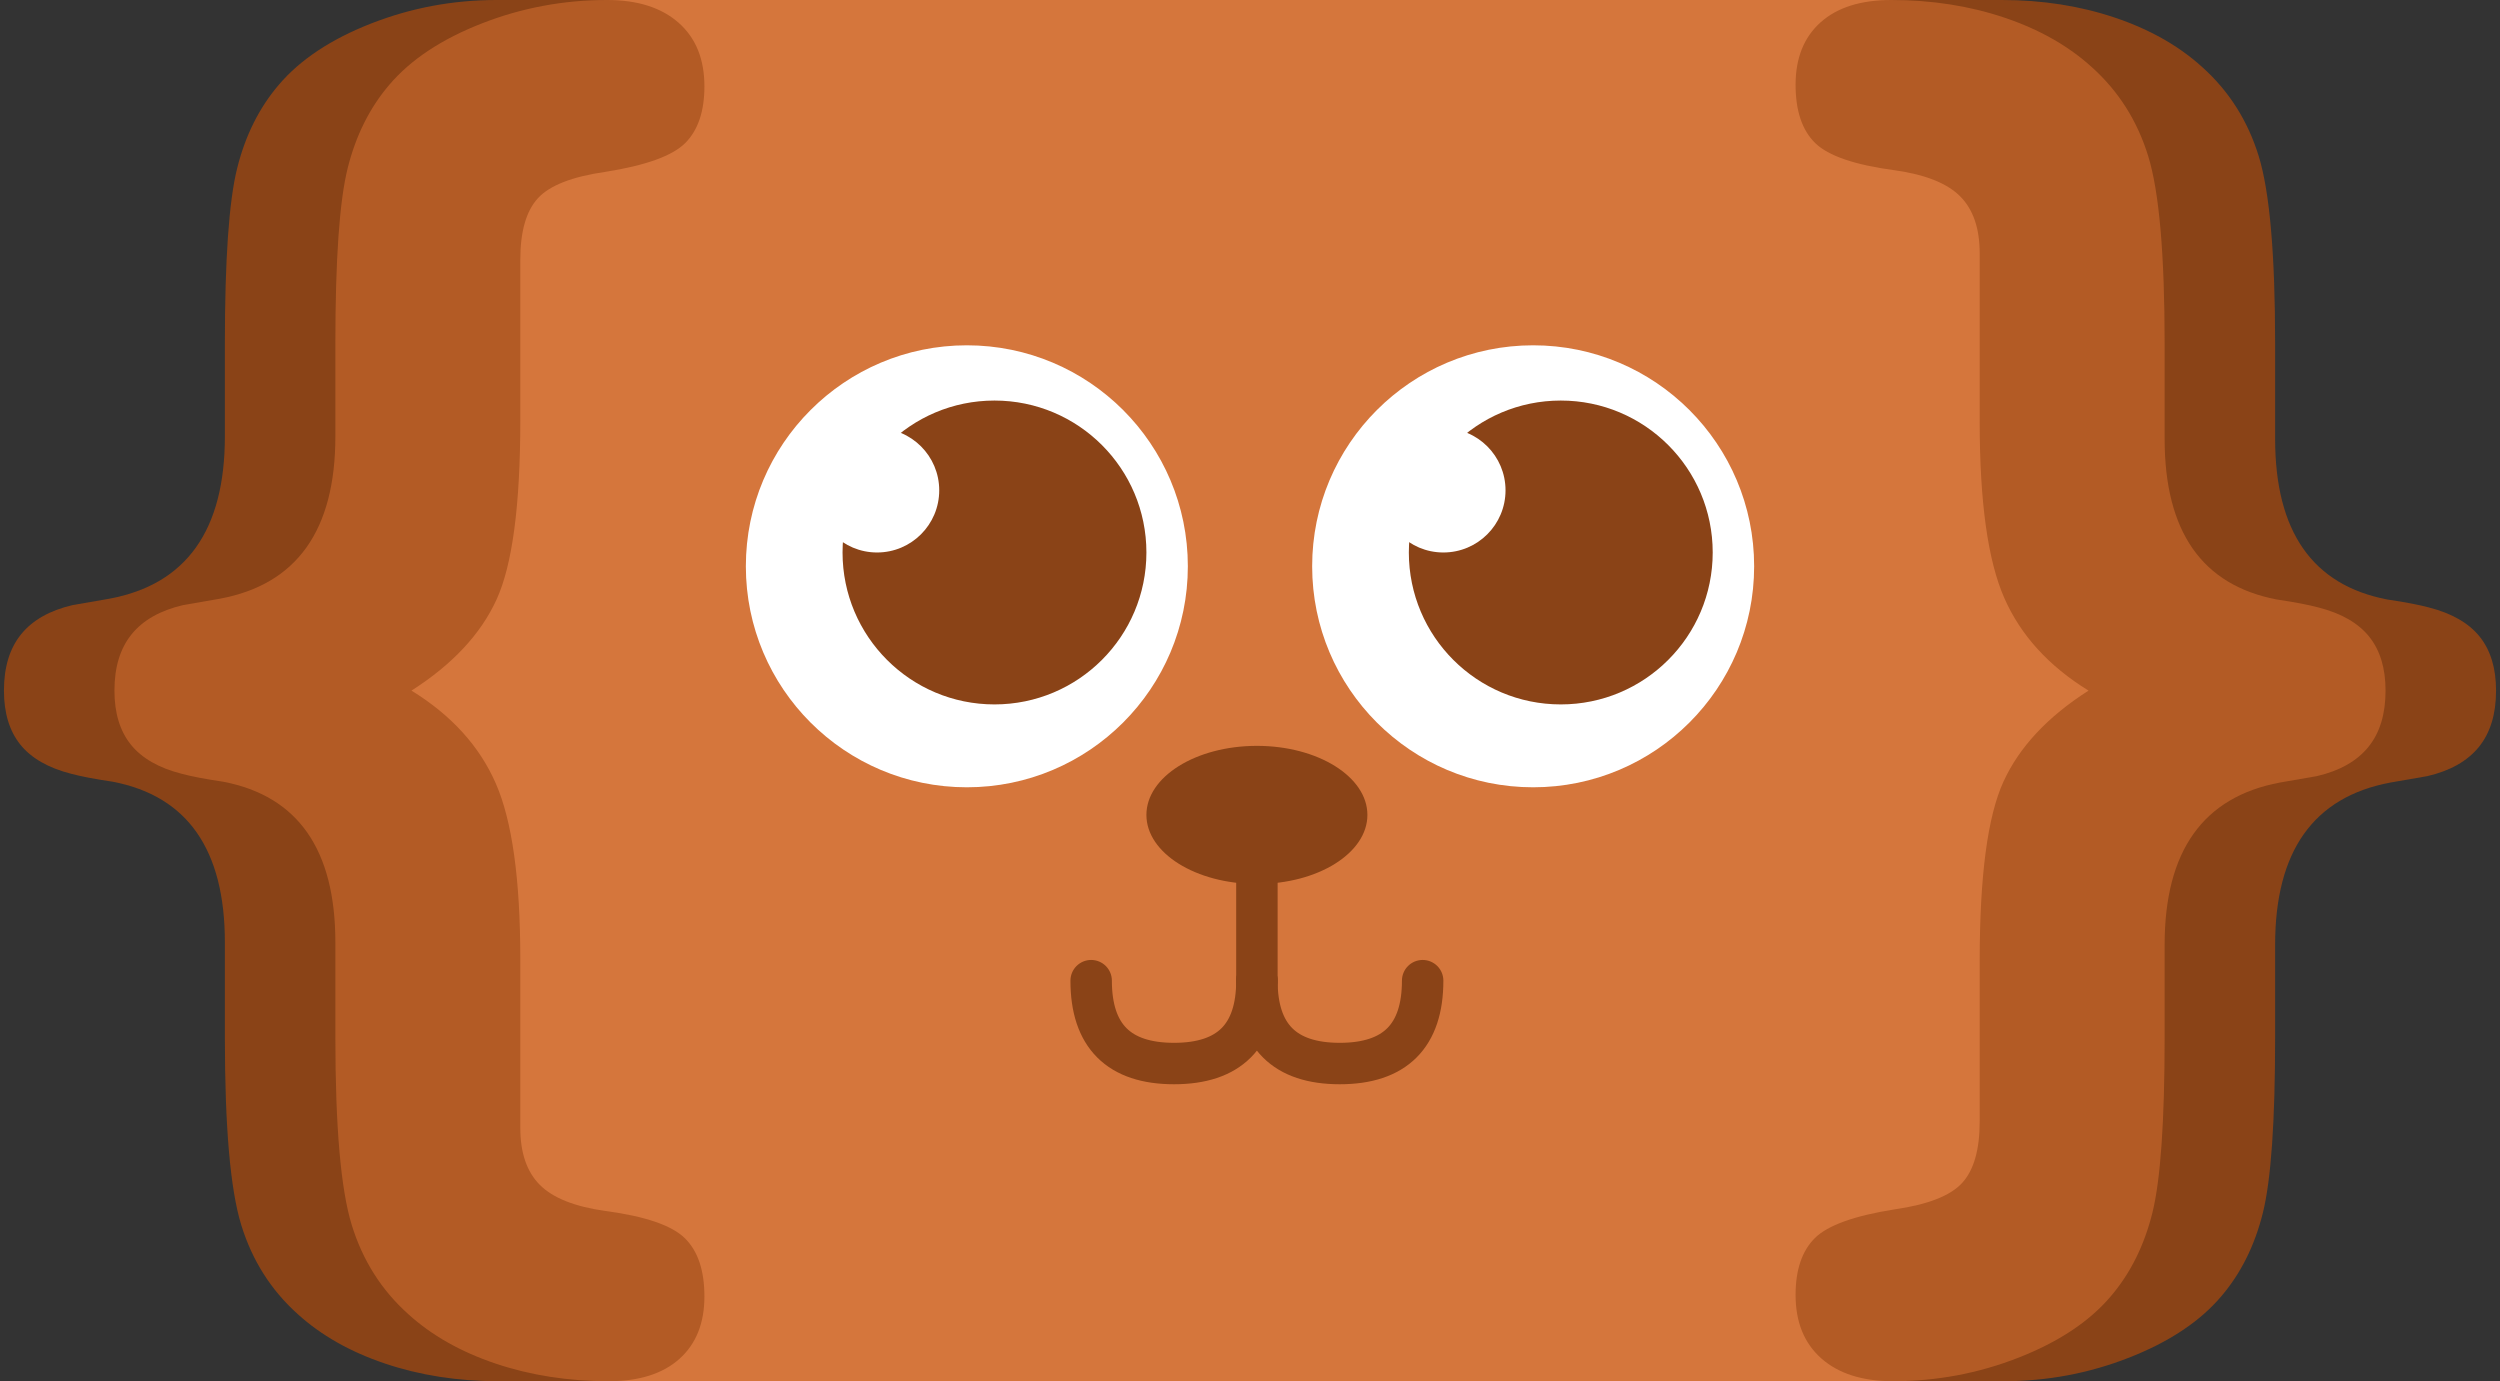 <?xml version="1.0" encoding="UTF-8"?>
<svg width="181px" height="100px" viewBox="0 0 181 100" version="1.1" xmlns="http://www.w3.org/2000/svg" xmlns:xlink="http://www.w3.org/1999/xlink">
    <rect x="0" y="0" width="181" height="100" fill="#333333" stroke="none"/>
    <!-- Generator: Sketch 52.3 (67297) - http://www.bohemiancoding.com/sketch -->
    <title>cutejs-logo</title>
    <desc>Created with Sketch.</desc>
    <g id="cutejs-logo" stroke="none" stroke-width="1" fill="none" fill-rule="evenodd">
        <g id="icon">
            <rect id="Rectangle" fill="#D5763C" fill-rule="nonzero" x="30" y="0" width="120" height="100" rx="8"></rect>
            <g id="Group" transform="translate(127, 0)">
                <rect id="Rectangle" fill="#D5763C" fill-rule="nonzero" x="0" y="33" width="33" height="36"></rect>
                <rect id="Rectangle" fill="#8A4317" fill-rule="nonzero" x="10" y="0" width="8" height="3"></rect>
                <rect id="Rectangle" fill="#8A4317" fill-rule="nonzero" x="11" y="97" width="8" height="3"></rect>
                <path d="M32.209,50 C29.326,48.225 27.292,45.988 26.107,43.287 C24.922,40.586 24.33,36.343 24.33,30.556 L24.33,18.345 C24.33,16.532 23.856,15.152 22.908,14.207 C21.96,13.262 20.38,12.635 18.168,12.326 C15.285,11.941 13.37,11.285 12.422,10.359 C11.474,9.433 11,8.025 11,6.134 C11,4.205 11.602,2.701 12.807,1.62 C14.012,0.54 15.72,0 17.931,0 C20.854,0 23.579,0.424 26.107,1.273 C28.635,2.122 30.748,3.318 32.446,4.861 C34.381,6.597 35.744,8.748 36.534,11.314 C37.324,13.879 37.719,18.403 37.719,24.884 L37.719,31.771 C37.719,38.484 40.424,42.361 45.835,43.403 C47.138,43.596 48.145,43.789 48.856,43.981 C50.515,44.406 51.74,45.11 52.529,46.094 C53.319,47.078 53.714,48.38 53.714,50 C53.714,51.698 53.3,53.057 52.47,54.08 C51.641,55.102 50.397,55.806 48.738,56.192 C48.106,56.308 47.217,56.462 46.072,56.655 C40.503,57.697 37.719,61.613 37.719,68.403 L37.719,75.116 C37.719,81.211 37.422,85.446 36.83,87.818 C36.238,90.191 35.23,92.207 33.809,93.866 C32.268,95.679 30.047,97.155 27.144,98.293 C24.241,99.431 21.21,100 18.05,100 C15.838,100 14.11,99.45 12.866,98.351 C11.622,97.251 11,95.718 11,93.75 C11,91.937 11.464,90.567 12.392,89.641 C13.32,88.715 15.246,88.021 18.168,87.558 C20.578,87.211 22.207,86.574 23.056,85.648 C23.905,84.722 24.33,83.237 24.33,81.192 L24.33,69.56 C24.33,63.426 24.902,59.105 26.048,56.597 C27.193,54.089 29.247,51.89 32.209,50 Z" id="}" fill="#8A4317"></path>
                <path d="M24.209,50 C21.326,48.225 19.292,45.988 18.107,43.287 C16.922,40.586 16.33,36.343 16.33,30.556 L16.33,18.345 C16.33,16.532 15.856,15.152 14.908,14.207 C13.96,13.262 12.38,12.635 10.168,12.326 C7.285,11.941 5.37,11.285 4.422,10.359 C3.474,9.433 3,8.025 3,6.134 C3,4.205 3.602,2.701 4.807,1.62 C6.012,0.54 7.72,0 9.931,0 C12.854,0 15.579,0.424 18.107,1.273 C20.635,2.122 22.748,3.318 24.446,4.861 C26.381,6.597 27.744,8.748 28.534,11.314 C29.324,13.879 29.719,18.403 29.719,24.884 L29.719,31.771 C29.719,38.484 32.424,42.361 37.835,43.403 C39.138,43.596 40.145,43.789 40.856,43.981 C42.515,44.406 43.74,45.11 44.529,46.094 C45.319,47.078 45.714,48.38 45.714,50 C45.714,51.698 45.3,53.057 44.47,54.08 C43.641,55.102 42.397,55.806 40.738,56.192 C40.106,56.308 39.217,56.462 38.072,56.655 C32.503,57.697 29.719,61.613 29.719,68.403 L29.719,75.116 C29.719,81.211 29.422,85.446 28.83,87.818 C28.238,90.191 27.23,92.207 25.809,93.866 C24.268,95.679 22.047,97.155 19.144,98.293 C16.241,99.431 13.21,100 10.05,100 C7.838,100 6.11,99.45 4.866,98.351 C3.622,97.251 3,95.718 3,93.75 C3,91.937 3.464,90.567 4.392,89.641 C5.32,88.715 7.246,88.021 10.168,87.558 C12.578,87.211 14.207,86.574 15.056,85.648 C15.905,84.722 16.33,83.237 16.33,81.192 L16.33,69.56 C16.33,63.426 16.902,59.105 18.048,56.597 C19.193,54.089 21.247,51.89 24.209,50 Z" id="}" fill="#B35B25"></path>
            </g>
            <g id="Group" transform="translate(27, 50) rotate(-180) translate(-27, -50) ">
                <rect id="Rectangle" fill="#D5763C" fill-rule="nonzero" x="0" y="33" width="33" height="36"></rect>
                <path d="M32.209,50 C29.326,48.225 27.292,45.988 26.107,43.287 C24.922,40.586 24.33,36.343 24.33,30.556 L24.33,18.345 C24.33,16.532 23.856,15.152 22.908,14.207 C21.96,13.262 20.38,12.635 18.168,12.326 C15.285,11.941 13.37,11.285 12.422,10.359 C11.474,9.433 11,8.025 11,6.134 C11,4.205 11.602,2.701 12.807,1.62 C14.012,0.54 15.72,9.09494702e-13 17.931,9.09494702e-13 C20.854,9.09494702e-13 23.579,0.424 26.107,1.273 C28.635,2.122 30.748,3.318 32.446,4.861 C34.381,6.597 35.744,8.748 36.534,11.314 C37.324,13.879 37.719,18.403 37.719,24.884 L37.719,31.771 C37.719,38.484 40.424,42.361 45.835,43.403 C47.138,43.596 48.145,43.789 48.856,43.981 C50.515,44.406 51.74,45.11 52.529,46.094 C53.319,47.078 53.714,48.38 53.714,50 C53.714,51.698 53.3,53.057 52.47,54.08 C51.641,55.102 50.397,55.806 48.738,56.192 C48.106,56.308 47.217,56.462 46.072,56.655 C40.503,57.697 37.719,61.613 37.719,68.403 L37.719,75.116 C37.719,81.211 37.422,85.446 36.83,87.818 C36.238,90.191 35.23,92.207 33.809,93.866 C32.268,95.679 30.047,97.155 27.144,98.293 C24.241,99.431 21.21,100 18.05,100 C15.838,100 14.11,99.45 12.866,98.351 C11.622,97.251 11,95.718 11,93.75 C11,91.937 11.464,90.567 12.392,89.641 C13.32,88.715 15.246,88.021 18.168,87.558 C20.578,87.211 22.207,86.574 23.056,85.648 C23.905,84.722 24.33,83.237 24.33,81.192 L24.33,69.56 C24.33,63.426 24.902,59.105 26.048,56.597 C27.193,54.089 29.247,51.89 32.209,50 Z" id="}" fill="#8A4317"></path>
                <rect id="Rectangle" fill="#8A4317" fill-rule="nonzero" x="10" y="4.5533679e-13" width="8" height="3"></rect>
                <rect id="Rectangle" fill="#8A4317" fill-rule="nonzero" x="10" y="97" width="8" height="3"></rect>
                <path d="M24.209,50 C21.326,48.225 19.292,45.988 18.107,43.287 C16.922,40.586 16.33,36.343 16.33,30.556 L16.33,18.345 C16.33,16.532 15.856,15.152 14.908,14.207 C13.96,13.262 12.38,12.635 10.168,12.326 C7.285,11.941 5.37,11.285 4.422,10.359 C3.474,9.433 3,8.025 3,6.134 C3,4.205 3.602,2.701 4.807,1.62 C6.012,0.54 7.72,9.09494702e-13 9.931,9.09494702e-13 C12.854,9.09494702e-13 15.579,0.424 18.107,1.273 C20.635,2.122 22.748,3.318 24.446,4.861 C26.381,6.597 27.744,8.748 28.534,11.314 C29.324,13.879 29.719,18.403 29.719,24.884 L29.719,31.771 C29.719,38.484 32.424,42.361 37.835,43.403 C39.138,43.596 40.145,43.789 40.856,43.981 C42.515,44.406 43.74,45.11 44.529,46.094 C45.319,47.078 45.714,48.38 45.714,50 C45.714,51.698 45.3,53.057 44.47,54.08 C43.641,55.102 42.397,55.806 40.738,56.192 C40.106,56.308 39.217,56.462 38.072,56.655 C32.503,57.697 29.719,61.613 29.719,68.403 L29.719,75.116 C29.719,81.211 29.422,85.446 28.83,87.818 C28.238,90.191 27.23,92.207 25.809,93.866 C24.268,95.679 22.047,97.155 19.144,98.293 C16.241,99.431 13.21,100 10.05,100 C7.838,100 6.11,99.45 4.866,98.351 C3.622,97.251 3,95.718 3,93.75 C3,91.937 3.464,90.567 4.392,89.641 C5.32,88.715 7.246,88.021 10.168,87.558 C12.578,87.211 14.207,86.574 15.056,85.648 C15.905,84.722 16.33,83.237 16.33,81.192 L16.33,69.56 C16.33,63.426 16.902,59.105 18.048,56.597 C19.193,54.089 21.247,51.89 24.209,50 Z" id="}" fill="#B35B25"></path>
            </g>
            <g id="face" transform="translate(54, 25)" fill-rule="nonzero">
                <g id="Group-2">
                    <circle id="Oval" fill="#FFFFFF" cx="16" cy="16" r="16"></circle>
                    <circle id="Oval" fill="#8A4317" cx="18" cy="15" r="11"></circle>
                    <circle id="Oval" fill="#FFFFFF" cx="9.5" cy="10.5" r="4.5"></circle>
                </g>
                <g id="Group-2-Copy" transform="translate(41, 0)">
                    <circle id="Oval" fill="#FFFFFF" cx="16" cy="16" r="16"></circle>
                    <circle id="Oval" fill="#8A4317" cx="18" cy="15" r="11"></circle>
                    <circle id="Oval" fill="#FFFFFF" cx="9.5" cy="10.5" r="4.5"></circle>
                </g>
                <g id="mouth" transform="translate(25, 29)">
                    <path d="M12,17 C12,21 10,23 6,23 C2,23 0,21 0,17" id="Path-3" stroke="#8A4317" stroke-width="3" stroke-linecap="round"></path>
                    <path d="M24,17 C24,21 22,23 18,23 C14,23 12,21 12,17" id="Path-3" stroke="#8A4317" stroke-width="3" stroke-linecap="round"></path>
                    <ellipse id="Oval" fill="#8A4317" cx="12" cy="5" rx="8" ry="5"></ellipse>
                    <path d="M12,7 L12,17" id="Path-4" stroke="#8A4317" stroke-width="3" stroke-linecap="round"></path>
                </g>
            </g>
        </g>
    </g>
</svg>